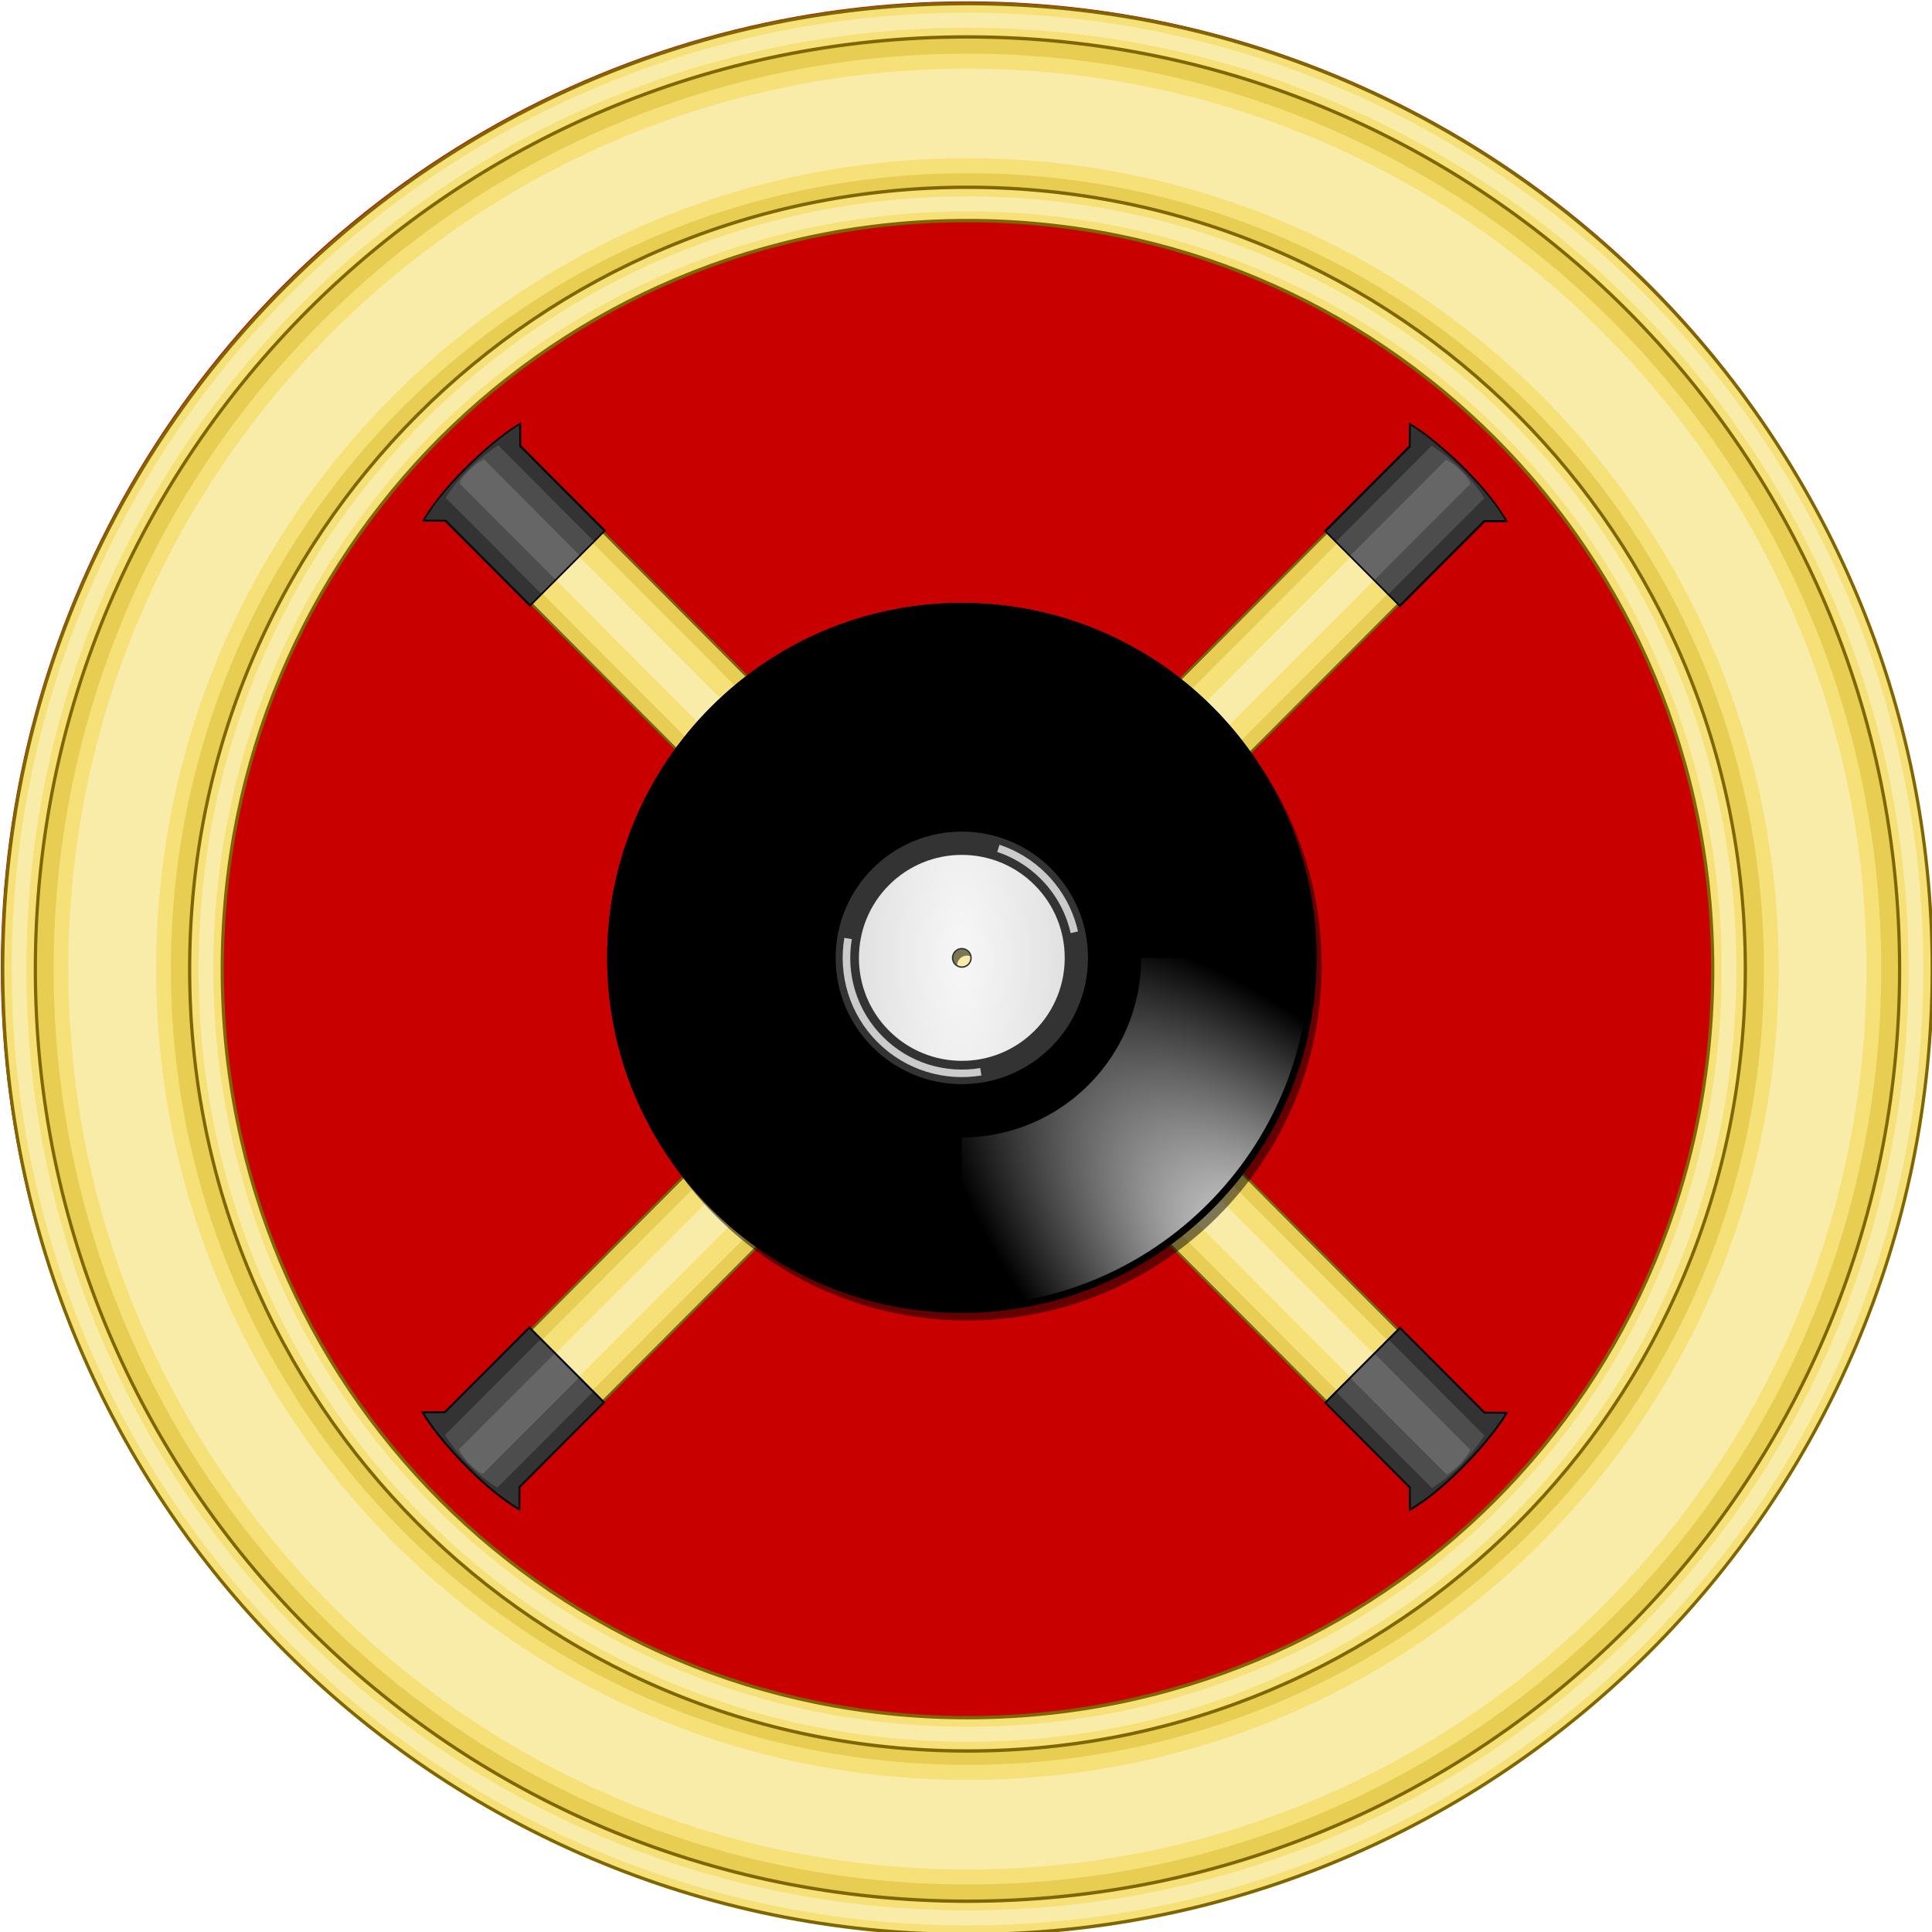 <?xml version="1.0" encoding="UTF-8" standalone="no"?>
<!-- Created with Inkscape (http://www.inkscape.org/) -->

<svg
   xmlns:dc="http://purl.org/dc/elements/1.1/"
   xmlns:cc="http://creativecommons.org/ns#"
   xmlns:rdf="http://www.w3.org/1999/02/22-rdf-syntax-ns#"
   xmlns:svg="http://www.w3.org/2000/svg"
   xmlns="http://www.w3.org/2000/svg"
   xmlns:xlink="http://www.w3.org/1999/xlink"
   xmlns:sodipodi="http://sodipodi.sourceforge.net/DTD/sodipodi-0.dtd"
   xmlns:inkscape="http://www.inkscape.org/namespaces/inkscape"
   version="1.1"
   width="800"
   height="800"
   id="svg2"
   style="display:inline"
   inkscape:version="0.92.3 (2405546, 2018-03-11)"
   sodipodi:docname="badgehoskersalbums.svg">
  <sodipodi:namedview
     pagecolor="#ffffff"
     bordercolor="#666666"
     borderopacity="1"
     objecttolerance="10"
     gridtolerance="10"
     guidetolerance="10"
     inkscape:pageopacity="0"
     inkscape:pageshadow="2"
     inkscape:window-width="1853"
     inkscape:window-height="1025"
     id="namedview1290"
     showgrid="false"
     fit-margin-top="0"
     fit-margin-left="0"
     fit-margin-right="0"
     fit-margin-bottom="0"
     inkscape:zoom="0.49316239"
     inkscape:cx="4.0567851"
     inkscape:cy="275.50975"
     inkscape:window-x="67"
     inkscape:window-y="27"
     inkscape:window-maximized="1"
     inkscape:current-layer="g1164"
     inkscape:snap-global="false" />
  <defs
     id="defs4">
    <clipPath
       id="clipPath5236"
       clipPathUnits="userSpaceOnUse">
      <path
         inkscape:connector-curvature="0"
         id="path5238"
         d="M 11.991,11.991 H 583.285 V 829.899 H 11.991 Z" />
    </clipPath>
    <clipPath
       id="clipPath5236-2"
       clipPathUnits="userSpaceOnUse">
      <path
         inkscape:connector-curvature="0"
         id="path5238-7"
         d="M 11.991,11.991 H 583.285 V 829.899 H 11.991 Z" />
    </clipPath>
    <clipPath
       clipPathUnits="userSpaceOnUse"
       id="clipPath2175">
      <path
         style="display:inline;fill:#ffffff;fill-opacity:1;stroke:#ffffff;stroke-width:1;stroke-miterlimit:4;stroke-dasharray:none;stroke-dashoffset:0;stroke-opacity:1;filter:url(#filter4393)"
         d="M 639.311,662.065 216.853,977.854 c 7.642,45.636 20.255,86.71 41.159,123.696 L 639.311,816.454 1020.55,1101.488 c 20.897,-36.989 33.521,-78.055 41.159,-123.696 z"
         id="path2177"
         inkscape:connector-curvature="0" />
    </clipPath>
    <linearGradient
       id="linearGradient4954">
      <stop
         style="stop-color:#ccc;stop-opacity:1;"
         offset="0"
         id="stop4956" />
      <stop
         style="stop-color:#a1a1a1;stop-opacity:1;"
         offset="1"
         id="stop4958" />
    </linearGradient>
    <filter
       id="filter3315">
      <feGaussianBlur
         stdDeviation="3.7"
         id="feGaussianBlur3317" />
    </filter>
    <radialGradient
       xlink:href="#linearGradient3153"
       id="radialGradient3328"
       gradientUnits="userSpaceOnUse"
       gradientTransform="matrix(-0.87,0.87,-1.961,-1.961,681.51,178.141)"
       cx="289.429"
       cy="209.669"
       fx="289.429"
       fy="209.669"
       r="92.5" />
    <linearGradient
       id="linearGradient3153">
      <stop
         style="stop-color:#ffffff"
         offset="0"
         id="stop3155" />
      <stop
         style="stop-color:#ffffff;stop-opacity:0"
         offset="1"
         id="stop3157" />
    </linearGradient>
    <radialGradient
       xlink:href="#linearGradient3153"
       id="radialGradient874"
       gradientUnits="userSpaceOnUse"
       gradientTransform="matrix(-0.87,0.87,-1.961,-1.961,681.51,178.141)"
       cx="289.429"
       cy="209.669"
       fx="289.429"
       fy="209.669"
       r="92.5" />
    <radialGradient
       xlink:href="#linearGradient3153"
       id="radialGradient882"
       gradientUnits="userSpaceOnUse"
       gradientTransform="matrix(-0.87,0.87,-1.961,-1.961,681.51,178.141)"
       cx="289.429"
       cy="209.669"
       fx="289.429"
       fy="209.669"
       r="92.5" />
    <radialGradient
       xlink:href="#linearGradient3263"
       id="radialGradient3349"
       gradientUnits="userSpaceOnUse"
       gradientTransform="matrix(0,2.873,-1,0,392.844,-372.507)"
       cx="199.281"
       cy="192.844"
       fx="199.281"
       fy="192.844"
       r="53.688" />
    <linearGradient
       id="linearGradient3263">
      <stop
         style="stop-color:#f7f7f7"
         offset="0"
         id="stop3265" />
      <stop
         style="stop-color:#e1e1e1"
         offset="1"
         id="stop3267" />
    </linearGradient>
    <radialGradient
       inkscape:collect="always"
       xlink:href="#linearGradient3153"
       id="radialGradient939"
       gradientUnits="userSpaceOnUse"
       gradientTransform="matrix(-0.87,0.87,-1.961,-1.961,681.51,178.141)"
       cx="289.429"
       cy="209.669"
       fx="289.429"
       fy="209.669"
       r="92.5" />
  </defs>
  <g
     transform="translate(-220.855,191.624)"
     id="layer1"
     style="display:inline">
    <g
       id="g10547">
      <g
         transform="matrix(0.819,0,0,0.819,106.904,-9.248)"
         id="g8697">
        <g
           transform="matrix(0.856,-0.856,0.856,0.856,-114.216,162.064)"
           id="layer1-9">
          <g
             transform="translate(-1826.216,433.713)"
             id="g11527">
            <g
               transform="rotate(44.907,2205.551,44.895)"
               id="g11522"
               style="stroke-width:2;stroke-miterlimit:4;stroke-dasharray:none">
              <g
                 transform="matrix(0.974,0.002,-0.002,1.014,1475.859,-997.428)"
                 id="g6334">
                <g
                   id="g5245"
                   transform="matrix(1.432,0,0,1.432,-316.303,-606.448)">
                  <g
                     id="g4848">
                    <g
                       id="g4601">
                      <g
                         transform="matrix(0.723,0,0,0.695,1029.722,1114.523)"
                         id="g1164">
                        <g
                           id="g1042-3"
                           style="display:inline;stroke-width:2;stroke-miterlimit:4;stroke-dasharray:none"
                           transform="matrix(1.383,0,0,1.44,-1424.809,-1599.413)">
                          <g
                             id="g1362-6">
                            <ellipse
                               ry="277.866"
                               rx="289.323"
                               cy="1147.701"
                               cx="750.645"
                               id="path1346-7"
                               style="fill:#c80000;fill-opacity:1;stroke:none;stroke-width:9.113;stroke-miterlimit:4;stroke-dasharray:none;stroke-opacity:1" />
                            <g
                               transform="matrix(0.96,0,0,0.96,18.033,280.775)"
                               id="g1353-5">
                              <path
                                 style="fill:#e7cd51;fill-opacity:1;stroke:none;stroke-width:1.108;stroke-miterlimit:4;stroke-dasharray:none"
                                 id="path15826-93-3"
                                 d="m 763.287,619.264 c -163.394,0 -295.84,127.187 -295.84,284.058 0,156.871 132.446,284.026 295.84,284.026 163.394,0 295.872,-127.155 295.872,-284.026 0,-156.871 -132.478,-284.058 -295.872,-284.058 z m 0.032,54.976 c 131.284,0 237.541,101.369 237.541,229.082 0,127.713 -106.249,229.082 -237.541,229.082 -131.292,-1e-4 -237.574,-101.376 -237.574,-229.082 1.1e-4,-127.705 106.29,-229.082 237.574,-229.082 z"
                                 inkscape:connector-curvature="0" />
                              <path
                                 style="color:#000000;font-style:normal;font-variant:normal;font-weight:normal;font-stretch:normal;font-size:medium;line-height:normal;font-family:'Bitstream Vera Sans';-inkscape-font-specification:'Bitstream Vera Sans';text-indent:0;text-align:start;text-decoration:none;text-decoration-line:none;letter-spacing:normal;word-spacing:normal;text-transform:none;writing-mode:lr-tb;direction:ltr;text-anchor:start;display:inline;overflow:visible;visibility:visible;fill:#f6e078;fill-opacity:1;stroke:none;stroke-width:1.108;stroke-miterlimit:4;stroke-dasharray:none;marker:none;enable-background:accumulate"
                                 id="path38037-5"
                                 d="m 763.301,629.255 c -157.09,0 -285.073,122.74 -285.073,274.062 0,151.322 127.986,274.034 285.073,274.034 157.088,0 285.044,-122.714 285.044,-274.034 0,-151.32 -127.955,-274.062 -285.044,-274.062 z m 0,35.811 c 137.7,0 248.458,106.646 248.458,238.251 0,131.605 -110.755,238.223 -248.458,238.223 -137.703,0 -248.487,-106.621 -248.487,-238.223 0,-131.602 110.787,-238.251 248.487,-238.251 z"
                                 inkscape:connector-curvature="0" />
                              <path
                                 style="color:#000000;font-style:normal;font-variant:normal;font-weight:normal;font-stretch:normal;font-size:medium;line-height:normal;font-family:'Bitstream Vera Sans';-inkscape-font-specification:'Bitstream Vera Sans';text-indent:0;text-align:start;text-decoration:none;text-decoration-line:none;letter-spacing:normal;word-spacing:normal;text-transform:none;writing-mode:lr-tb;direction:ltr;text-anchor:start;display:inline;overflow:visible;visibility:visible;fill:#f8eca8;fill-opacity:1;stroke:none;stroke-width:1.108;stroke-miterlimit:4;stroke-dasharray:none;marker:none;enable-background:accumulate"
                                 id="path38037-9-6"
                                 d="m 763.301,633.745 c -154.666,0 -280.486,120.714 -280.486,269.572 0,148.857 125.821,269.544 280.486,269.544 154.665,0 280.457,-120.688 280.457,-269.544 0,-148.856 -125.791,-269.572 -280.457,-269.572 z m 0,26.83 c 140.124,0 253.046,108.672 253.046,242.742 0,134.069 -112.92,242.713 -253.046,242.713 -140.126,0 -253.075,-108.646 -253.075,-242.713 0,-134.067 112.951,-242.742 253.075,-242.742 z"
                                 inkscape:connector-curvature="0" />
                              <path
                                 style="color:#000000;font-style:normal;font-variant:normal;font-weight:normal;font-stretch:normal;font-size:medium;line-height:normal;font-family:'Bitstream Vera Sans';-inkscape-font-specification:'Bitstream Vera Sans';text-indent:0;text-align:start;text-decoration:none;text-decoration-line:none;letter-spacing:normal;word-spacing:normal;text-transform:none;writing-mode:lr-tb;direction:ltr;text-anchor:start;display:inline;overflow:visible;visibility:visible;fill:#f6e078;fill-opacity:1;stroke:#806600;stroke-width:1.003;stroke-miterlimit:4;stroke-dasharray:none;marker:none;enable-background:accumulate"
                                 id="path15826-9-8-2"
                                 d="m 763.287,614.281 c -166.084,0 -300.927,129.426 -300.927,289.041 0,159.615 134.843,289.01 300.927,289.01 166.083,0 300.959,-129.394 300.959,-289.01 0,-159.616 -134.875,-289.041 -300.959,-289.041 z m 0,9.967 c 160.704,0 290.786,124.948 290.786,279.074 0,154.126 -130.081,279.043 -290.786,279.043 -160.705,0 -290.754,-124.915 -290.754,-279.043 0,-154.127 130.05,-279.074 290.754,-279.074 z m 0.032,45.009 c -133.952,0 -242.66,103.655 -242.66,234.065 0,130.41 108.699,234.065 242.66,234.065 133.96,0 242.628,-103.648 242.628,-234.065 0,-130.417 -108.676,-234.065 -242.628,-234.065 z m 0,9.967 c 128.616,0 232.455,99.089 232.455,224.098 0,125.009 -103.831,224.098 -232.455,224.098 -128.624,-10e-5 -232.487,-99.097 -232.487,-224.098 1.1e-4,-125 103.872,-224.098 232.487,-224.098 z"
                                 inkscape:connector-curvature="0" />
                              <path
                                 style="color:#000000;font-style:normal;font-variant:normal;font-weight:normal;font-stretch:normal;font-size:medium;line-height:normal;font-family:'Bitstream Vera Sans';-inkscape-font-specification:'Bitstream Vera Sans';text-indent:0;text-align:start;text-decoration:none;text-decoration-line:none;letter-spacing:normal;word-spacing:normal;text-transform:none;writing-mode:lr-tb;direction:ltr;text-anchor:start;display:inline;overflow:visible;visibility:visible;fill:#f8eca8;fill-opacity:1;stroke:none;stroke-width:1.097;stroke-miterlimit:4;stroke-dasharray:none;marker:none;enable-background:accumulate"
                                 id="path15826-9-8-3-9"
                                 d="m 763.279,616.989 c -164.617,0 -298.149,128.209 -298.149,286.327 0,158.118 133.532,286.299 298.149,286.299 164.616,0 298.207,-128.18 298.207,-286.299 0,-158.119 -133.59,-286.327 -298.207,-286.327 z m 0,4.523 c 162.172,0 293.59,126.181 293.59,281.804 0,155.623 -131.418,281.776 -293.59,281.776 -162.172,0 -293.532,-126.152 -293.532,-281.776 0,-155.624 131.361,-281.804 293.532,-281.804 z m 0.058,50.464 c -132.497,0 -239.892,102.406 -239.893,231.341 0,128.935 107.387,231.34 239.893,231.341 132.505,0 239.835,-102.398 239.835,-231.341 0,-128.942 -107.338,-231.341 -239.835,-231.341 z m 0,4.523 c 130.071,0 235.218,100.333 235.218,226.817 0,126.484 -105.138,226.817 -235.218,226.817 -130.08,-10e-5 -235.276,-100.341 -235.276,-226.817 10e-5,-126.476 105.205,-226.817 235.276,-226.817 z"
                                 inkscape:connector-curvature="0" />
                            </g>
                          </g>
                          <g
                             style="display:inline"
                             transform="matrix(0.37,0,0,0.356,517.778,1088.35)"
                             id="g17338-1">
                            <g
                               id="g15721-27"
                               style="stroke-width:1.579;stroke-miterlimit:4;stroke-dasharray:none"
                               transform="matrix(0.672,-0.672,0.672,0.672,-266.263,1052.722)">
                              <g
                                 transform="matrix(1.333,0,0,1,-435.994,-59.821)"
                                 id="g54267-0"
                                 style="stroke-width:1.367;stroke-miterlimit:4;stroke-dasharray:none">
                                <rect
                                   style="fill:#e7cd54;fill-opacity:1;stroke:none"
                                   id="rect54073-9"
                                   width="64.822"
                                   height="1180.898"
                                   x="1288.768"
                                   y="-525.527" />
                                <rect
                                   style="display:inline;fill:#f6e078;fill-opacity:1;stroke:none"
                                   id="rect54073-5-36"
                                   width="45.527"
                                   height="1180.898"
                                   x="1298.416"
                                   y="-525.527" />
                                <rect
                                   style="display:inline;fill:#f8eca8;fill-opacity:1;stroke:none"
                                   id="rect54073-5-9-0"
                                   width="21.029"
                                   height="1180.898"
                                   x="1310.665"
                                   y="-525.527" />
                                <rect
                                   style="display:inline;fill:none;stroke:#002255;stroke-width:1.367;stroke-miterlimit:4;stroke-dasharray:none"
                                   id="rect54073-54-62"
                                   width="64.822"
                                   height="1180.898"
                                   x="1288.768"
                                   y="-525.527" />
                                <rect
                                   style="display:inline;fill:none;stroke:#806600;stroke-width:1.367;stroke-miterlimit:4;stroke-dasharray:none;stroke-opacity:1"
                                   id="rect54073-54-9-6"
                                   width="64.822"
                                   height="1180.898"
                                   x="1288.768"
                                   y="-525.527" />
                              </g>
                              <g
                                 transform="matrix(1.333,0,0,1,-421.985,-10)"
                                 id="g15563-18"
                                 style="stroke-width:1.367;stroke-miterlimit:4;stroke-dasharray:none">
                                <path
                                   style="display:inline;fill:#333333;stroke:none"
                                   d="m 1266.945,-578.97 c 24.782,-10.034 71.09,-5.946 87.454,0 l -10,13.46 v 101.817 h -67.454 v -101.817 z"
                                   id="rect54073-2-6-9-7"
                                   inkscape:connector-curvature="0"
                                   sodipodi:nodetypes="ccccccc" />
                                <g
                                   style="stroke-width:1.314;stroke-miterlimit:4;stroke-dasharray:none"
                                   id="g54311-9"
                                   transform="matrix(1.041,0,0,1.041,375.769,-125.505)">
                                <g
                                   id="g54267-6-2"
                                   style="display:inline;stroke:#806600;stroke-width:4.29;stroke-miterlimit:4;stroke-dasharray:none;stroke-opacity:1"
                                   transform="matrix(1,0,0,0.094,-422.756,-386.471)">
                                <path
                                   sodipodi:nodetypes="ccccc"
                                   inkscape:connector-curvature="0"
                                   id="rect54073-5-7-0"
                                   d="m 1298.416,-525.527 c 15.176,-49.502 30.352,-43.753 45.527,0 v 1180.898 h -45.527 z"
                                   style="display:inline;fill:#4d4d4d;fill-opacity:1;stroke:none" />
                                <path
                                   sodipodi:nodetypes="ccccc"
                                   inkscape:connector-curvature="0"
                                   id="rect54073-5-9-2-2"
                                   d="m 1310.665,-525.527 c 1.575,-31.267 14.848,-34.784 21.029,0 v 1180.898 h -21.029 z"
                                   style="display:inline;fill:#666666;fill-opacity:1;stroke:none" />
                                <rect
                                   style="display:inline;fill:none;stroke:none"
                                   id="rect54073-54-6-3"
                                   width="64.822"
                                   height="1180.898"
                                   x="1288.768"
                                   y="-525.527" />
                                </g>
                                </g>
                                <path
                                   style="display:inline;fill:none;stroke:#000000;stroke-width:1.367;stroke-miterlimit:4;stroke-dasharray:none"
                                   d="m 1266.945,-578.97 c 27.354,-10.034 71.745,-5.946 87.454,0 l -10,13.46 v 101.817 h -67.454 v -101.817 z"
                                   id="rect54073-2-6-7"
                                   inkscape:connector-curvature="0"
                                   sodipodi:nodetypes="ccccccc" />
                              </g>
                              <g
                                 id="g15712-5"
                                 style="stroke-width:1.579;stroke-miterlimit:4;stroke-dasharray:none">
                                <path
                                   style="display:inline;fill:#333333;stroke:none"
                                   d="m 1267.292,599.171 c 33.043,10.034 94.788,5.946 116.607,0 L 1370.566,585.711 V 483.894 h -89.94 V 585.711 Z"
                                   id="rect54073-2-6-9-3-9"
                                   inkscape:connector-curvature="0"
                                   sodipodi:nodetypes="ccccccc" />
                                <g
                                   style="stroke-width:1.314;stroke-miterlimit:4;stroke-dasharray:none"
                                   id="g54311-8-2"
                                   transform="matrix(1.387,0,0,-1.041,79.046,145.707)">
                                <g
                                   id="g54267-6-0-28"
                                   style="display:inline;stroke:#806600;stroke-width:4.29;stroke-miterlimit:4;stroke-dasharray:none;stroke-opacity:1"
                                   transform="matrix(1,0,0,0.094,-422.756,-386.471)">
                                <path
                                   sodipodi:nodetypes="ccccc"
                                   inkscape:connector-curvature="0"
                                   id="rect54073-5-7-8-9"
                                   d="m 1298.416,-525.527 c 15.176,-49.502 30.352,-43.753 45.527,0 v 1180.898 h -45.527 z"
                                   style="display:inline;fill:#4d4d4d;fill-opacity:1;stroke:none" />
                                <path
                                   sodipodi:nodetypes="ccccc"
                                   inkscape:connector-curvature="0"
                                   id="rect54073-5-9-2-1-7"
                                   d="m 1310.665,-525.527 c 1.575,-31.267 14.848,-34.784 21.029,0 v 1180.898 h -21.029 z"
                                   style="display:inline;fill:#666666;fill-opacity:1;stroke:none" />
                                <rect
                                   style="display:inline;fill:none;stroke:none"
                                   id="rect54073-54-6-1-3"
                                   width="64.822"
                                   height="1180.898"
                                   x="1288.768"
                                   y="-525.527" />
                                </g>
                                </g>
                                <path
                                   style="display:inline;fill:none;stroke:#000000;stroke-width:1.579;stroke-miterlimit:4;stroke-dasharray:none"
                                   d="m 1267.292,599.171 c 36.473,10.034 95.661,5.946 116.607,0 l -13.333,-13.46 V 483.894 h -89.94 v 101.817 z"
                                   id="rect54073-2-6-8-6"
                                   inkscape:connector-curvature="0"
                                   sodipodi:nodetypes="ccccccc" />
                              </g>
                            </g>
                            <g
                               id="g15721-2-1"
                               style="display:inline;stroke-width:1.579;stroke-miterlimit:4;stroke-dasharray:none"
                               transform="matrix(-0.672,-0.672,-0.672,0.672,1521.532,1052.722)">
                              <g
                                 transform="matrix(1.333,0,0,1,-435.994,-59.821)"
                                 id="g54267-8-2"
                                 style="stroke-width:1.367;stroke-miterlimit:4;stroke-dasharray:none">
                                <rect
                                   style="fill:#e7cd54;fill-opacity:1;stroke:none"
                                   id="rect54073-39-9"
                                   width="64.822"
                                   height="1180.898"
                                   x="1288.768"
                                   y="-525.527" />
                                <rect
                                   style="display:inline;fill:#f6e078;fill-opacity:1;stroke:none"
                                   id="rect54073-5-3-3"
                                   width="45.527"
                                   height="1180.898"
                                   x="1298.416"
                                   y="-525.527" />
                                <rect
                                   style="display:inline;fill:#f8eca8;fill-opacity:1;stroke:none"
                                   id="rect54073-5-9-3-1"
                                   width="21.029"
                                   height="1180.898"
                                   x="1310.665"
                                   y="-525.527" />
                                <rect
                                   style="display:inline;fill:none;stroke:#002255;stroke-width:1.367;stroke-miterlimit:4;stroke-dasharray:none"
                                   id="rect54073-54-3-9"
                                   width="64.822"
                                   height="1180.898"
                                   x="1288.768"
                                   y="-525.527" />
                                <rect
                                   style="display:inline;fill:none;stroke:#806600;stroke-width:1.367;stroke-miterlimit:4;stroke-dasharray:none;stroke-opacity:1"
                                   id="rect54073-54-9-9-4"
                                   width="64.822"
                                   height="1180.898"
                                   x="1288.768"
                                   y="-525.527" />
                              </g>
                              <g
                                 transform="matrix(1.333,0,0,1,-421.985,-10)"
                                 id="g15563-1-7"
                                 style="stroke-width:1.367;stroke-miterlimit:4;stroke-dasharray:none">
                                <path
                                   style="display:inline;fill:#333333;stroke:none"
                                   d="m 1266.945,-578.97 c 24.782,-10.034 71.09,-5.946 87.454,0 l -10,13.46 v 101.817 h -67.454 v -101.817 z"
                                   id="rect54073-2-6-9-4-8"
                                   inkscape:connector-curvature="0"
                                   sodipodi:nodetypes="ccccccc" />
                                <g
                                   style="stroke-width:1.314;stroke-miterlimit:4;stroke-dasharray:none"
                                   id="g54311-4-4"
                                   transform="matrix(1.041,0,0,1.041,375.769,-125.505)">
                                <g
                                   id="g54267-6-5-5"
                                   style="display:inline;stroke:#806600;stroke-width:4.29;stroke-miterlimit:4;stroke-dasharray:none;stroke-opacity:1"
                                   transform="matrix(1,0,0,0.094,-422.756,-386.471)">
                                <path
                                   sodipodi:nodetypes="ccccc"
                                   inkscape:connector-curvature="0"
                                   id="rect54073-5-7-2-0"
                                   d="m 1298.416,-525.527 c 15.176,-49.502 30.352,-43.753 45.527,0 v 1180.898 h -45.527 z"
                                   style="display:inline;fill:#4d4d4d;fill-opacity:1;stroke:none" />
                                <path
                                   sodipodi:nodetypes="ccccc"
                                   inkscape:connector-curvature="0"
                                   id="rect54073-5-9-2-6-3"
                                   d="m 1310.665,-525.527 c 1.575,-31.267 14.848,-34.784 21.029,0 v 1180.898 h -21.029 z"
                                   style="display:inline;fill:#666666;fill-opacity:1;stroke:none" />
                                <rect
                                   style="display:inline;fill:none;stroke:none"
                                   id="rect54073-54-6-9-6"
                                   width="64.822"
                                   height="1180.898"
                                   x="1288.768"
                                   y="-525.527" />
                                </g>
                                </g>
                                <path
                                   style="display:inline;fill:none;stroke:#000000;stroke-width:1.367;stroke-miterlimit:4;stroke-dasharray:none"
                                   d="m 1266.945,-578.97 c 27.354,-10.034 71.745,-5.946 87.454,0 l -10,13.46 v 101.817 h -67.454 v -101.817 z"
                                   id="rect54073-2-6-5-1"
                                   inkscape:connector-curvature="0"
                                   sodipodi:nodetypes="ccccccc" />
                              </g>
                              <g
                                 id="g15712-0-0"
                                 style="stroke-width:1.579;stroke-miterlimit:4;stroke-dasharray:none">
                                <path
                                   style="display:inline;fill:#333333;stroke:none"
                                   d="m 1267.292,599.171 c 33.043,10.034 94.788,5.946 116.607,0 L 1370.566,585.711 V 483.894 h -89.94 V 585.711 Z"
                                   id="rect54073-2-6-9-3-3-6"
                                   inkscape:connector-curvature="0"
                                   sodipodi:nodetypes="ccccccc" />
                                <g
                                   style="stroke-width:1.314;stroke-miterlimit:4;stroke-dasharray:none"
                                   id="g54311-8-0-3"
                                   transform="matrix(1.387,0,0,-1.041,79.046,145.707)">
                                <g
                                   id="g54267-6-0-2-2"
                                   style="display:inline;stroke:#806600;stroke-width:4.29;stroke-miterlimit:4;stroke-dasharray:none;stroke-opacity:1"
                                   transform="matrix(1,0,0,0.094,-422.756,-386.471)">
                                <path
                                   sodipodi:nodetypes="ccccc"
                                   inkscape:connector-curvature="0"
                                   id="rect54073-5-7-8-8-0"
                                   d="m 1298.416,-525.527 c 15.176,-49.502 30.352,-43.753 45.527,0 v 1180.898 h -45.527 z"
                                   style="display:inline;fill:#4d4d4d;fill-opacity:1;stroke:none" />
                                <path
                                   sodipodi:nodetypes="ccccc"
                                   inkscape:connector-curvature="0"
                                   id="rect54073-5-9-2-1-3-6"
                                   d="m 1310.665,-525.527 c 1.575,-31.267 14.848,-34.784 21.029,0 v 1180.898 h -21.029 z"
                                   style="display:inline;fill:#666666;fill-opacity:1;stroke:none" />
                                <rect
                                   style="display:inline;fill:none;stroke:none"
                                   id="rect54073-54-6-1-1-1"
                                   width="64.822"
                                   height="1180.898"
                                   x="1288.768"
                                   y="-525.527" />
                                </g>
                                </g>
                                <path
                                   style="display:inline;fill:none;stroke:#000000;stroke-width:1.579;stroke-miterlimit:4;stroke-dasharray:none"
                                   d="m 1267.292,599.171 c 36.473,10.034 95.661,5.946 116.607,0 l -13.333,-13.46 V 483.894 h -89.94 v 101.817 z"
                                   id="rect54073-2-6-8-7-5"
                                   inkscape:connector-curvature="0"
                                   sodipodi:nodetypes="ccccccc" />
                              </g>
                            </g>
                          </g>
                        </g>
                        <g
                           transform="matrix(0.794,0,0,0.794,-547.593,-109.801)"
                           id="g858">
                          <use
                             x="0"
                             y="0"
                             xlink:href="#path3191"
                             id="use31"
                             transform="translate(2.714,4)"
                             width="100%"
                             height="100%"
                             style="fill-opacity:0.5;filter:url(#filter3315)" />
                          <path
                             inkscape:connector-curvature="0"
                             id="path3191"
                             d="M 200,15 C 97.88,15 15,97.88 15,200 15,302.12 97.88,385 200,385 302.12,385 385,302.12 385,200 385,97.88 302.12,15 200,15 Z m 0,179.812 c 2.866,0 5.187,2.321 5.188,5.188 0,2.866 -2.321,5.187 -5.188,5.188 -2.866,0 -5.187,-2.321 -5.188,-5.188 0,-2.866 2.321,-5.187 5.188,-5.188 z" />
                          <path
                             inkscape:connector-curvature="0"
                             id="path3271"
                             d="m 200,132.656 c -37.159,0 -67.344,30.184 -67.344,67.344 0,37.159 30.184,67.344 67.344,67.344 37.159,0 67.344,-30.184 67.344,-67.344 0,-37.159 -30.184,-67.344 -67.344,-67.344 z m 0,62.906 c 2.454,0 4.438,1.983 4.438,4.438 0,2.454 -1.983,4.438 -4.438,4.438 -2.454,0 -4.438,-1.983 -4.438,-4.438 0,-2.454 1.983,-4.438 4.438,-4.438 z"
                             style="fill:#333333" />
                          <path
                             inkscape:connector-curvature="0"
                             id="path3176"
                             d="M 200,16.781 C 301.156,16.781 383.219,98.844 383.219,200 383.219,301.156 301.156,383.219 200,383.219 98.844,383.219 16.781,301.156 16.781,200 16.781,98.844 98.844,16.781 200,16.781 Z"
                             style="fill:none;stroke:#000000;stroke-width:3.562" />
                          <use
                             height="100%"
                             width="100%"
                             transform="rotate(180,200,200)"
                             id="use3151"
                             xlink:href="#path3193"
                             y="0"
                             x="0" />
                          <path
                             inkscape:connector-curvature="0"
                             id="path3193"
                             d="m 106.438,200 c 0,-51.651 41.911,-93.594 93.562,-93.594 V 18.562 C 99.851,18.562 18.562,99.851 18.562,200 Z"
                             style="fill:url(#radialGradient939)" />
                          <path
                             inkscape:connector-curvature="0"
                             id="path3215"
                             d="m 200,132.688 c 37.167,0 67.312,30.145 67.312,67.312 0,37.167 -30.145,67.314 -67.312,67.314 -37.167,0 -67.314,-30.147 -67.314,-67.314 0,-37.167 30.147,-67.312 67.314,-67.312 z"
                             style="fill:none;stroke:#000000;stroke-width:3" />
                          <path
                             inkscape:connector-curvature="0"
                             id="path3223"
                             d="m 237.963,162.037 c -20.953,-20.953 -54.973,-20.953 -75.926,0 -20.953,20.953 -20.953,54.973 0,75.926 20.953,20.953 54.973,20.953 75.926,0 20.953,-20.953 20.953,-54.973 0,-75.926 z m -34.295,34.295 c 2.027,2.027 2.027,5.309 0,7.336 -2.027,2.027 -5.309,2.027 -7.336,0 -2.027,-2.027 -2.027,-5.309 0,-7.336 2.027,-2.027 5.309,-2.027 7.336,0 z"
                             style="fill:url(#radialGradient3349)" />
                          <path
                             inkscape:connector-curvature="0"
                             id="path3230"
                             d="m 243.951,156.049 c -7.062,-7.062 -15.406,-12.053 -24.285,-15.004 l -1.237,3.712 c 8.315,2.764 16.125,7.462 22.738,14.076 8.056,8.056 13.256,17.884 15.601,28.24 l 3.823,-0.862 c -2.502,-11.056 -8.038,-21.561 -16.639,-30.163 z"
                             style="opacity:0.743;fill:#ffffff" />
                          <path
                             inkscape:connector-curvature="0"
                             id="path3232"
                             d="m 142.614,190.255 -3.889,-0.663 c -3.237,19.173 2.538,39.573 17.324,54.359 14.746,14.746 35.076,20.526 54.204,17.346 l -0.641,-3.867 c -17.925,2.984 -36.962,-2.446 -50.779,-16.263 -13.852,-13.852 -19.253,-32.947 -16.219,-50.912 z"
                             style="opacity:0.743;fill:#ffffff" />
                        </g>
                      </g>
                    </g>
                  </g>
                  <g
                     style="display:inline"
                     id="g6659"
                     transform="matrix(0.848,0,0,0.815,241.903,662.232)">
                    <g
                       id="g6663"
                       transform="translate(0,10.802)" />
                  </g>
                  <g
                     style="display:inline;stroke-width:0.888;stroke-miterlimit:4;stroke-dasharray:none"
                     id="g11618-9-0-2"
                     transform="matrix(0.956,0,0,0.918,400.379,852.449)" />
                  <g
                     style="display:inline"
                     id="g6659-7"
                     transform="matrix(0.848,0,0,0.815,223.206,662.232)">
                    <g
                       id="g6663-5"
                       transform="translate(0,10.802)" />
                  </g>
                  <g
                     style="display:inline;stroke-width:0.888;stroke-miterlimit:4;stroke-dasharray:none"
                     id="g11618-9-0-2-7"
                     transform="matrix(0.956,0,0,0.918,381.682,852.449)" />
                  <g
                     transform="matrix(1.013,0,0,0.973,125.858,675.484)"
                     id="g8620-3"
                     style="display:inline;stroke-width:1.108;stroke-miterlimit:4;stroke-dasharray:none" />
                  <g
                     transform="matrix(1.023,0,0,0.983,-19.353,14.476)"
                     id="g36030">
                    <g
                       transform="matrix(0.729,0,0,0.729,554.706,692.903)"
                       id="g5365"
                       style="display:inline">
                      <g
                         transform="matrix(1.545,0,0,1.545,1483.562,993.028)"
                         id="g11618-9-0-2-1"
                         style="display:inline;stroke-width:0.888;stroke-miterlimit:4;stroke-dasharray:none" />
                      <g
                         transform="matrix(1.372,0,0,1.372,1227.329,672.831)"
                         id="g13998"
                         style="display:inline" />
                      <g
                         transform="matrix(1.097,-0.823,0.823,1.097,2695.788,1955.019)"
                         id="g16963-90-4"
                         style="display:inline;stroke-width:1;stroke-miterlimit:4;stroke-dasharray:none" />
                      <g
                         transform="matrix(1.372,0,0,1.372,1305.78,649.981)"
                         id="g11405-3"
                         style="display:inline;stroke-width:2;stroke-miterlimit:4;stroke-dasharray:none">
                        <g
                           id="g17498" />
                      </g>
                    </g>
                  </g>
                  <g
                     transform="matrix(-0.502,-0.378,-0.394,0.482,1151.406,886.529)"
                     id="g21785"
                     style="stroke-width:2.29;stroke-miterlimit:4;stroke-dasharray:none" />
                  <g
                     style="display:inline;fill:#c2aa0b;fill-opacity:1;stroke-width:1.855;stroke-miterlimit:4;stroke-dasharray:none"
                     id="g13518-9"
                     transform="matrix(0.518,0.111,-0.115,0.497,1008.058,395.982)" />
                  <g
                     style="display:inline;stroke-width:1.855;stroke-miterlimit:4;stroke-dasharray:none"
                     id="g13471-3"
                     transform="matrix(-0.518,-0.111,-0.115,0.497,1800.281,565.626)" />
                  <g
                     style="display:inline;stroke-width:1.034;stroke-miterlimit:4;stroke-dasharray:none"
                     id="g15969-3-7-7-1-1-4"
                     transform="matrix(0.703,0.15,-0.179,0.771,1338.387,169.882)" />
                  <g
                     style="display:inline;stroke-width:1.034;stroke-miterlimit:4;stroke-dasharray:none"
                     id="g15965-8-3-9-8-7-4"
                     transform="matrix(0.703,0.15,-0.179,0.771,1339.966,170.22)" />
                  <g
                     style="display:inline;stroke-width:1.034;stroke-miterlimit:4;stroke-dasharray:none"
                     id="g15997-04-8-9-2-4-6"
                     transform="matrix(0.703,0.15,-0.179,0.771,1337.779,169.752)" />
                  <g
                     style="display:inline;stroke-width:1.855;stroke-miterlimit:4;stroke-dasharray:none"
                     id="g12643-0"
                     transform="matrix(0.518,0.111,-0.115,0.497,1007.263,395.812)" />
                  <g
                     style="display:inline;fill:#f8eca8;fill-opacity:1;stroke:#cdac00;stroke-width:1.632;stroke-miterlimit:4;stroke-dasharray:none;stroke-opacity:1"
                     id="g4435-6"
                     transform="matrix(0.222,0.048,-0.05,0.213,1109.628,1100.794)" />
                  <g
                     style="display:inline;fill:#f8eca8;fill-opacity:1;stroke:#cdac00;stroke-width:1.632;stroke-miterlimit:4;stroke-dasharray:none;stroke-opacity:1"
                     id="g10248-9-8-7"
                     transform="matrix(0.222,0.048,-0.05,0.213,1109.628,1100.794)" />
                  <g
                     style="display:inline;stroke-width:1.049;stroke-miterlimit:4;stroke-dasharray:none"
                     id="g10293-5-2-9"
                     transform="matrix(0.494,0.106,-0.11,0.474,993.049,893.272)" />
                </g>
              </g>
            </g>
          </g>
        </g>
      </g>
    </g>
  </g>
</svg>
